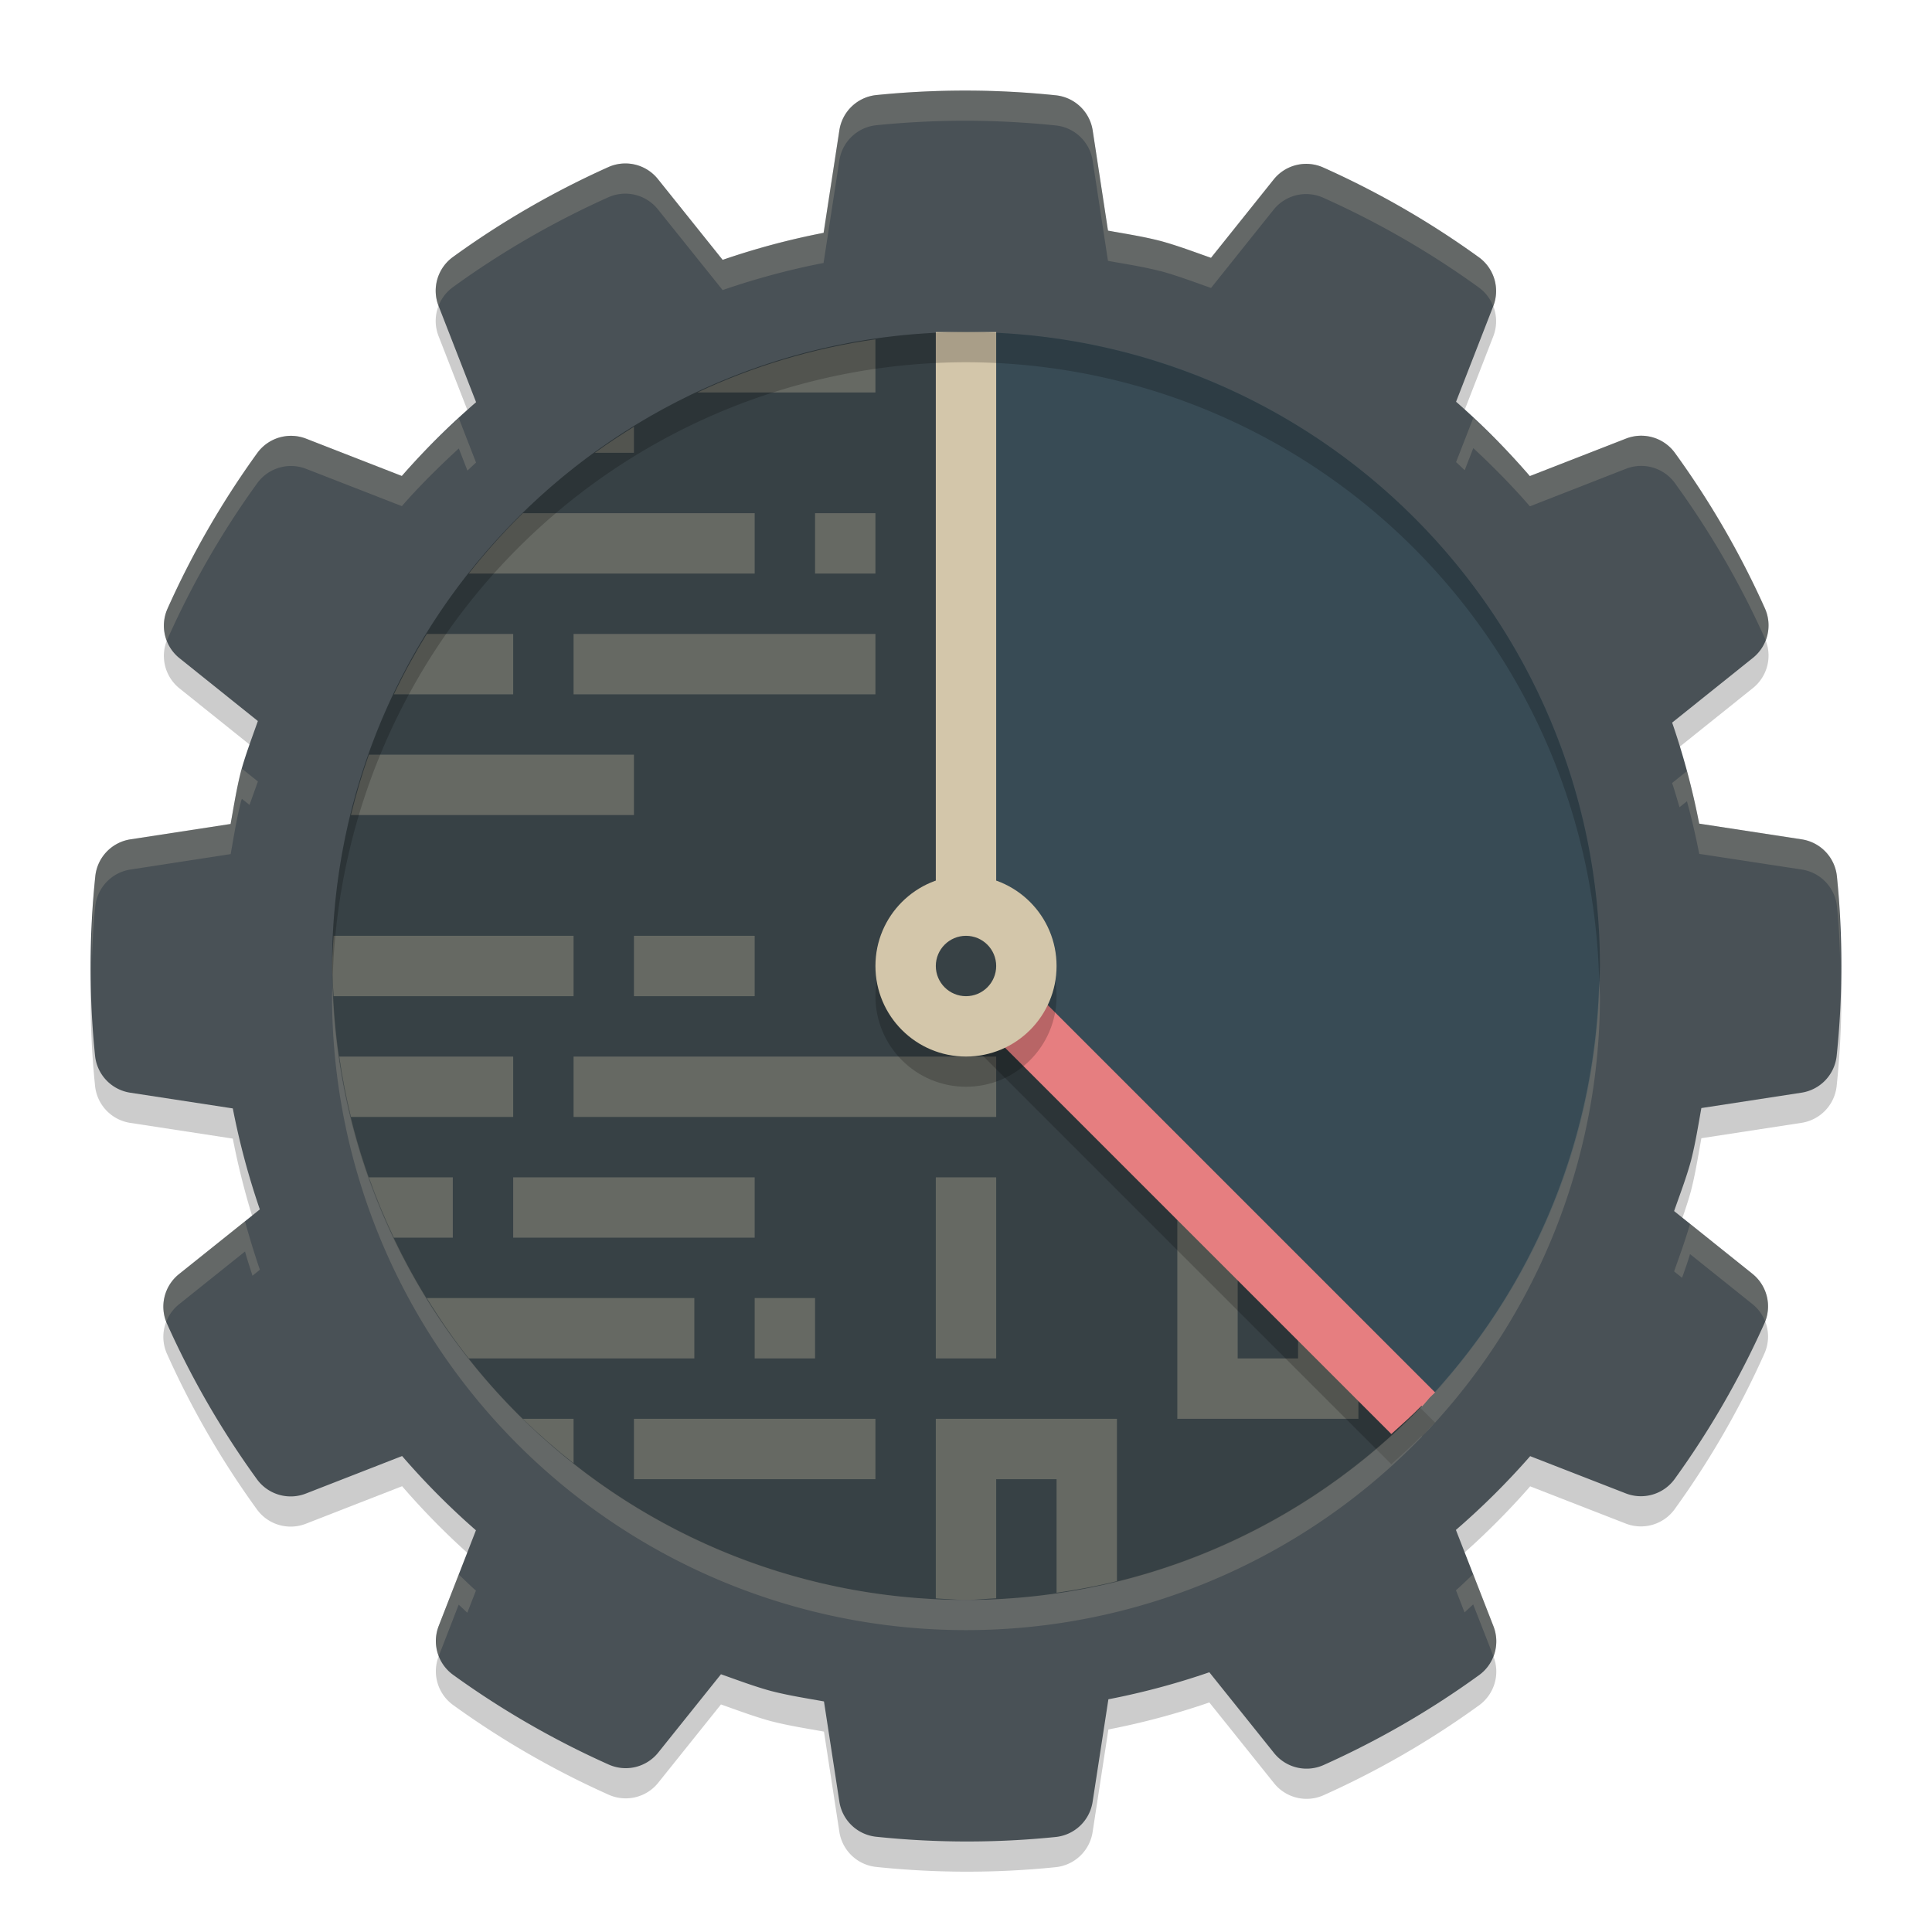 <svg xmlns="http://www.w3.org/2000/svg" width="64" height="64" version="1.1">
 <path style="opacity:0.2" d="m 32.078,4.001 c -1.018,-0.004 -2.035,0.046 -3.048,0.148 A 1.381,1.381 0 0 0 27.806,5.311 L 27.283,8.713 C 26.147,8.933 25.032,9.232 23.938,9.608 L 21.794,6.932 A 1.381,1.381 0 0 0 20.151,6.536 C 18.338,7.35 16.612,8.347 15.003,9.514 A 1.381,1.381 0 0 0 14.528,11.135 l 1.243,3.188 c -0.876,0.757 -1.697,1.572 -2.46,2.444 l -3.169,-1.235 a 1.381,1.381 0 0 0 -1.621,0.477 c -1.165,1.612 -2.16,3.339 -2.972,5.154 a 1.381,1.381 0 0 0 0.396,1.64 l 2.597,2.082 c -0.195,0.555 -0.406,1.105 -0.561,1.672 a 1.381,1.381 0 0 0 -0.005,0.022 C 7.832,27.144 7.744,27.721 7.639,28.295 l -3.32,0.51 a 1.381,1.381 0 0 0 -1.162,1.222 c -0.206,1.976 -0.209,3.968 -0.008,5.945 a 1.381,1.381 0 0 0 1.165,1.225 l 3.398,0.521 c 0.22,1.136 0.52,2.251 0.895,3.345 l -2.678,2.144 a 1.381,1.381 0 0 0 -0.396,1.645 c 0.814,1.814 1.811,3.539 2.978,5.149 a 1.381,1.381 0 0 0 1.621,0.475 l 3.188,-1.243 c 0.758,0.877 1.573,1.698 2.446,2.46 l -1.233,3.167 a 1.381,1.381 0 0 0 0.477,1.621 c 1.612,1.165 3.339,2.16 5.154,2.972 a 1.381,1.381 0 0 0 1.64,-0.396 l 2.079,-2.595 c 0.555,0.195 1.104,0.404 1.672,0.558 a 1.381,1.381 0 0 0 0.022,0.005 c 0.566,0.145 1.144,0.233 1.718,0.337 l 0.51,3.32 a 1.381,1.381 0 0 0 1.222,1.163 c 1.975,0.206 3.966,0.209 5.942,0.008 a 1.381,1.381 0 0 0 1.225,-1.163 l 0.523,-3.399 c 1.136,-0.22 2.251,-0.519 3.344,-0.895 l 2.144,2.676 a 1.381,1.381 0 0 0 1.643,0.396 c 1.814,-0.814 3.539,-1.811 5.149,-2.978 a 1.381,1.381 0 0 0 0.475,-1.621 l -1.243,-3.188 c 0.876,-0.757 1.697,-1.572 2.46,-2.444 l 3.166,1.233 a 1.381,1.381 0 0 0 1.621,-0.477 c 1.165,-1.612 2.16,-3.339 2.972,-5.154 A 1.381,1.381 0 0 0 58.052,43.197 l -2.595,-2.08 c 0.195,-0.556 0.406,-1.107 0.561,-1.675 a 1.381,1.381 0 0 0 0.005,-0.022 c 0.144,-0.565 0.233,-1.142 0.337,-1.715 l 3.32,-0.51 a 1.381,1.381 0 0 0 1.162,-1.222 c 0.206,-1.976 0.209,-3.968 0.008,-5.945 A 1.381,1.381 0 0 0 59.686,28.805 L 56.288,28.284 C 56.067,27.147 55.769,26.032 55.392,24.937 l 2.676,-2.144 a 1.381,1.381 0 0 0 0.396,-1.643 c -0.814,-1.813 -1.814,-3.538 -2.98,-5.146 a 1.381,1.381 0 0 0 -1.618,-0.475 l -3.188,1.243 c -0.758,-0.877 -1.571,-1.7 -2.444,-2.463 l 1.233,-3.167 A 1.381,1.381 0 0 0 48.989,9.522 C 47.378,8.357 45.65,7.361 43.835,6.549 A 1.381,1.381 0 0 0 42.192,6.946 L 40.116,9.541 C 39.561,9.346 39.011,9.137 38.443,8.982 a 1.381,1.381 0 0 0 -0.022,-0.005 C 37.856,8.832 37.278,8.744 36.704,8.64 L 36.197,5.322 A 1.381,1.381 0 0 0 34.975,4.157 C 34.012,4.057 33.046,4.004 32.078,4.001 Z"/>
 <path style="fill:#495156" d="m 32.078,3.001 c -1.018,-0.004 -2.035,0.046 -3.048,0.148 A 1.381,1.381 0 0 0 27.806,4.311 L 27.283,7.713 C 26.147,7.933 25.032,8.232 23.938,8.608 L 21.794,5.932 A 1.381,1.381 0 0 0 20.151,5.536 C 18.338,6.35 16.612,7.347 15.003,8.514 A 1.381,1.381 0 0 0 14.528,10.135 l 1.243,3.188 c -0.876,0.757 -1.697,1.572 -2.46,2.444 l -3.169,-1.235 a 1.381,1.381 0 0 0 -1.621,0.477 c -1.165,1.612 -2.16,3.339 -2.972,5.154 a 1.381,1.381 0 0 0 0.396,1.64 l 2.597,2.082 c -0.195,0.555 -0.406,1.105 -0.561,1.672 a 1.381,1.381 0 0 0 -0.005,0.022 C 7.832,26.144 7.744,26.722 7.639,27.295 l -3.32,0.51 a 1.381,1.381 0 0 0 -1.162,1.222 c -0.206,1.976 -0.209,3.968 -0.008,5.945 a 1.381,1.381 0 0 0 1.165,1.225 l 3.398,0.521 c 0.22,1.136 0.52,2.251 0.895,3.345 l -2.678,2.144 a 1.381,1.381 0 0 0 -0.396,1.645 c 0.814,1.814 1.811,3.539 2.978,5.149 a 1.381,1.381 0 0 0 1.621,0.475 l 3.188,-1.243 c 0.758,0.877 1.573,1.698 2.446,2.46 l -1.233,3.167 a 1.381,1.381 0 0 0 0.477,1.621 c 1.612,1.165 3.339,2.16 5.154,2.972 a 1.381,1.381 0 0 0 1.64,-0.396 l 2.079,-2.595 c 0.555,0.195 1.104,0.404 1.672,0.558 a 1.381,1.381 0 0 0 0.022,0.005 c 0.566,0.145 1.144,0.233 1.718,0.337 l 0.51,3.32 a 1.381,1.381 0 0 0 1.222,1.163 c 1.975,0.206 3.966,0.209 5.942,0.008 a 1.381,1.381 0 0 0 1.225,-1.163 l 0.523,-3.399 c 1.136,-0.22 2.251,-0.519 3.344,-0.895 l 2.144,2.676 a 1.381,1.381 0 0 0 1.643,0.396 c 1.814,-0.814 3.539,-1.811 5.149,-2.978 a 1.381,1.381 0 0 0 0.475,-1.621 l -1.243,-3.188 c 0.876,-0.757 1.697,-1.572 2.46,-2.444 l 3.166,1.233 a 1.381,1.381 0 0 0 1.621,-0.477 c 1.165,-1.612 2.16,-3.339 2.972,-5.154 A 1.381,1.381 0 0 0 58.052,42.197 L 55.457,40.118 c 0.195,-0.556 0.406,-1.107 0.561,-1.675 a 1.381,1.381 0 0 0 0.005,-0.022 c 0.144,-0.565 0.233,-1.142 0.337,-1.715 l 3.32,-0.51 a 1.381,1.381 0 0 0 1.162,-1.222 c 0.206,-1.976 0.209,-3.968 0.008,-5.945 A 1.381,1.381 0 0 0 59.686,27.805 L 56.288,27.284 C 56.067,26.148 55.769,25.032 55.392,23.937 l 2.676,-2.144 a 1.381,1.381 0 0 0 0.396,-1.643 C 57.65,18.337 56.651,16.612 55.484,15.003 a 1.381,1.381 0 0 0 -1.618,-0.475 l -3.188,1.243 c -0.758,-0.877 -1.571,-1.7 -2.444,-2.463 l 1.233,-3.167 A 1.381,1.381 0 0 0 48.989,8.522 C 47.378,7.357 45.65,6.361 43.835,5.549 A 1.381,1.381 0 0 0 42.192,5.946 L 40.116,8.541 C 39.561,8.346 39.011,8.137 38.443,7.982 a 1.381,1.381 0 0 0 -0.022,-0.005 C 37.856,7.832 37.278,7.744 36.704,7.64 L 36.197,4.322 A 1.381,1.381 0 0 0 34.975,3.157 C 34.012,3.057 33.046,3.004 32.078,3.001 Z"/>
 <path style="fill:#374145" d="m 48.849,32.461 c 0,5.428 2.091,9.915 -1.29,13.642 -3.842,4.236 -9.39,6.897 -15.56,6.897 -11.598,0 -21,-9.402 -21,-21 0,-11.598 9.402,-21 21,-21 1.5,4e-5 16.849,9.863 16.849,21.461 z"/>
 <path style="opacity:0.3;fill:#d3c6aa" d="m 29,11.239 c -2.082,0.299 -4.064,0.899 -5.902,1.762 h 5.902 z m -8,2.898 c -0.443,0.273 -0.876,0.559 -1.297,0.863 h 1.297 z m -3.68,2.863 c -0.641,0.627 -1.236,1.295 -1.793,2 h 9.473 v -2 z m 9.68,0 v 2 h 2 v -2 z m -12.863,4 c -0.398,0.645 -0.762,1.311 -1.09,2 h 3.953 v -2 z m 4.863,0 v 2 h 10 v -2 z m -6.781,4 c -0.231,0.652 -0.427,1.32 -0.594,2 h 9.375 v -2 z m -1.168,6 c -0.016,0.333 -0.051,0.663 -0.051,1 0,0.337 0.035,0.666 0.051,1 h 7.949 V 31 Z m 9.949,0 v 2 h 4 V 31 Z m -9.762,4 c 0.097,0.678 0.226,1.344 0.387,2 h 5.375 v -2 z m 7.762,0 v 2 h 14 v -2 z m -6.781,4 c 0.242,0.684 0.519,1.35 0.828,2 h 1.953 v -2 z m 4.781,0 v 2 h 8 v -2 z m 14,0 v 6 h 2 v -6 z m 8,0 v 8 h 6 v -8 z m 2,2 h 2 v 4 h -2 z m -26.863,2 c 0.428,0.693 0.888,1.363 1.391,2 h 7.473 v -2 z m 10.863,0 v 2 h 2 v -2 z m -7.68,4 c 0.533,0.521 1.094,1.01 1.68,1.473 V 47 Z m 3.68,0 v 2 h 8 V 47 Z m 10,0 v 5.949 c 0.333,0.016 0.663,0.051 1,0.051 0.338,0 0.666,-0.039 1,-0.055 v -3.945 h 2 v 3.762 c 0.678,-0.097 1.345,-0.222 2,-0.383 v -5.379 z"/>
 <path style="fill:#384b55" d="m 53,32 c 0,5.666 -2.244,10.808 -5.892,14.586 L 32,32 V 11 c 11.598,0 21,9.402 21,21 z"/>
 <path style="fill:#d3c6aa" d="m 31,11 v 21.6 l 2,-1.201 V 11 Z"/>
 <path style="opacity:0.2" d="M 33.707,33.293 32.293,34.707 46.09,48.504 c 0.338,-0.308 0.682,-0.608 1,-0.937 l 0.02,0.02 c 0.09,-0.093 0.169,-0.198 0.258,-0.293 0.055,-0.059 0.117,-0.11 0.172,-0.168 z"/>
 <path style="fill:#e67e80" d="m 33.707,32.293 -1.414,1.414 13.797,13.797 c 0.338,-0.308 0.682,-0.608 1,-0.937 l 0.02,0.02 c 0.09,-0.093 0.169,-0.198 0.258,-0.293 0.055,-0.059 0.117,-0.11 0.172,-0.168 z"/>
 <circle style="opacity:0.2" cx="32" cy="33" r="3"/>
 <circle style="fill:#d3c6aa" cx="32" cy="32" r="3"/>
 <circle style="fill:#374145" cx="32" cy="32" r="1"/>
 <path style="opacity:0.2;fill:#d3c6aa" d="M 32.078 3 C 31.061 2.996 30.044 3.046 29.031 3.148 A 1.381 1.381 0 0 0 27.805 4.312 L 27.281 7.711 C 26.146 7.931 25.031 8.233 23.938 8.609 L 21.793 5.934 A 1.381 1.381 0 0 0 20.152 5.535 C 18.339 6.349 16.613 7.345 15.004 8.512 A 1.381 1.381 0 0 0 14.527 10.133 A 1.381 1.381 0 0 1 15.004 9.512 C 16.613 8.345 18.339 7.349 20.152 6.535 A 1.381 1.381 0 0 1 21.793 6.934 L 23.938 9.609 C 25.031 9.233 26.146 8.931 27.281 8.711 L 27.805 5.312 A 1.381 1.381 0 0 1 29.031 4.148 C 30.044 4.046 31.061 3.996 32.078 4 C 33.046 4.004 34.014 4.056 34.977 4.156 A 1.381 1.381 0 0 1 36.195 5.32 L 36.703 8.641 C 37.277 8.745 37.856 8.832 38.422 8.977 A 1.381 1.381 0 0 1 38.445 8.98 C 39.013 9.135 39.562 9.344 40.117 9.539 L 42.191 6.945 A 1.381 1.381 0 0 1 43.836 6.551 C 45.651 7.363 47.377 8.358 48.988 9.523 A 1.381 1.381 0 0 1 49.465 10.145 A 1.381 1.381 0 0 0 48.988 8.523 C 47.377 7.358 45.651 6.363 43.836 5.551 A 1.381 1.381 0 0 0 42.191 5.945 L 40.117 8.539 C 39.562 8.344 39.013 8.135 38.445 7.98 A 1.381 1.381 0 0 0 38.422 7.977 C 37.856 7.832 37.277 7.745 36.703 7.641 L 36.195 4.32 A 1.381 1.381 0 0 0 34.977 3.156 C 34.014 3.056 33.046 3.004 32.078 3 z M 48.805 13.844 L 48.234 15.309 C 48.333 15.394 48.423 15.489 48.52 15.576 L 48.805 14.844 C 49.46 15.455 50.093 16.094 50.68 16.773 L 53.867 15.527 A 1.381 1.381 0 0 1 55.484 16.004 C 56.651 17.613 57.651 19.336 58.465 21.148 A 1.381 1.381 0 0 1 58.49 21.213 A 1.381 1.381 0 0 0 58.465 20.148 C 57.651 18.336 56.651 16.613 55.484 15.004 A 1.381 1.381 0 0 0 53.867 14.527 L 50.68 15.773 C 50.093 15.094 49.46 14.455 48.805 13.844 z M 15.199 13.855 C 14.54 14.462 13.903 15.09 13.312 15.766 L 10.141 14.531 A 1.381 1.381 0 0 0 8.52 15.008 C 7.354 16.619 6.363 18.349 5.551 20.164 A 1.381 1.381 0 0 0 5.525 21.229 A 1.381 1.381 0 0 1 5.551 21.164 C 6.363 19.349 7.354 17.619 8.52 16.008 A 1.381 1.381 0 0 1 10.141 15.531 L 13.312 16.766 C 13.903 16.09 14.54 15.462 15.199 14.855 L 15.484 15.588 C 15.581 15.502 15.671 15.409 15.77 15.324 L 15.199 13.855 z M 8.012 25.461 C 8.002 25.494 7.989 25.526 7.98 25.559 A 1.381 1.381 0 0 0 7.977 25.578 C 7.832 26.143 7.745 26.72 7.641 27.293 L 4.32 27.805 A 1.381 1.381 0 0 0 3.156 29.027 C 3.056 29.986 3.037 30.949 3.043 31.912 C 3.059 31.283 3.091 30.654 3.156 30.027 A 1.381 1.381 0 0 1 4.32 28.805 L 7.641 28.293 C 7.745 27.72 7.832 27.143 7.977 26.578 A 1.381 1.381 0 0 1 7.98 26.559 C 7.989 26.526 8.002 26.494 8.012 26.461 L 8.266 26.664 C 8.357 26.405 8.452 26.146 8.543 25.887 L 8.012 25.461 z M 55.883 25.543 L 55.391 25.938 C 55.482 26.203 55.554 26.473 55.637 26.74 L 55.883 26.543 C 56.038 27.118 56.176 27.699 56.289 28.285 L 59.688 28.805 A 1.381 1.381 0 0 1 60.852 30.027 C 60.914 30.639 60.944 31.252 60.959 31.865 C 60.966 30.918 60.947 29.971 60.852 29.027 A 1.381 1.381 0 0 0 59.688 27.805 L 56.289 27.285 C 56.176 26.699 56.038 26.118 55.883 25.543 z M 8.117 40.457 L 5.93 42.207 A 1.381 1.381 0 0 0 5.506 43.785 A 1.381 1.381 0 0 1 5.93 43.207 L 8.117 41.457 C 8.19 41.726 8.281 41.992 8.363 42.26 L 8.609 42.062 C 8.428 41.533 8.263 40.996 8.117 40.457 z M 55.984 40.543 C 55.833 41.075 55.64 41.595 55.457 42.117 L 55.721 42.328 C 55.81 42.067 55.909 41.808 55.984 41.543 L 58.051 43.199 A 1.381 1.381 0 0 1 58.473 43.775 A 1.381 1.381 0 0 0 58.051 42.199 L 55.984 40.543 z M 48.801 52.148 C 48.609 52.325 48.428 52.509 48.23 52.68 L 48.516 53.414 C 48.61 53.325 48.705 53.236 48.801 53.148 L 49.473 54.867 A 1.381 1.381 0 0 0 49.473 53.867 L 48.801 52.148 z M 15.195 52.156 L 14.535 53.859 A 1.381 1.381 0 0 0 14.535 54.857 L 15.195 53.156 C 15.291 53.245 15.386 53.334 15.48 53.424 L 15.766 52.691 C 15.569 52.52 15.386 52.334 15.195 52.156 z"/>
 <path style="opacity:0.2" d="M 32 11 A 21 21 0 0 0 11 32 A 21 21 0 0 0 11.018 32.52 A 21 21 0 0 1 32 12 A 21 21 0 0 1 52.975 32.51 A 21 21 0 0 0 53 32 A 21 21 0 0 0 32 11 z"/>
 <path style="opacity:0.2;fill:#d3c6aa" d="M 11.018 32.48 A 21 21 0 0 0 11 33 A 21 21 0 0 0 32 54 A 21 21 0 0 0 53 33 A 21 21 0 0 0 52.975 32.49 A 21 21 0 0 1 32 53 A 21 21 0 0 1 11.018 32.48 z"/>
</svg>

